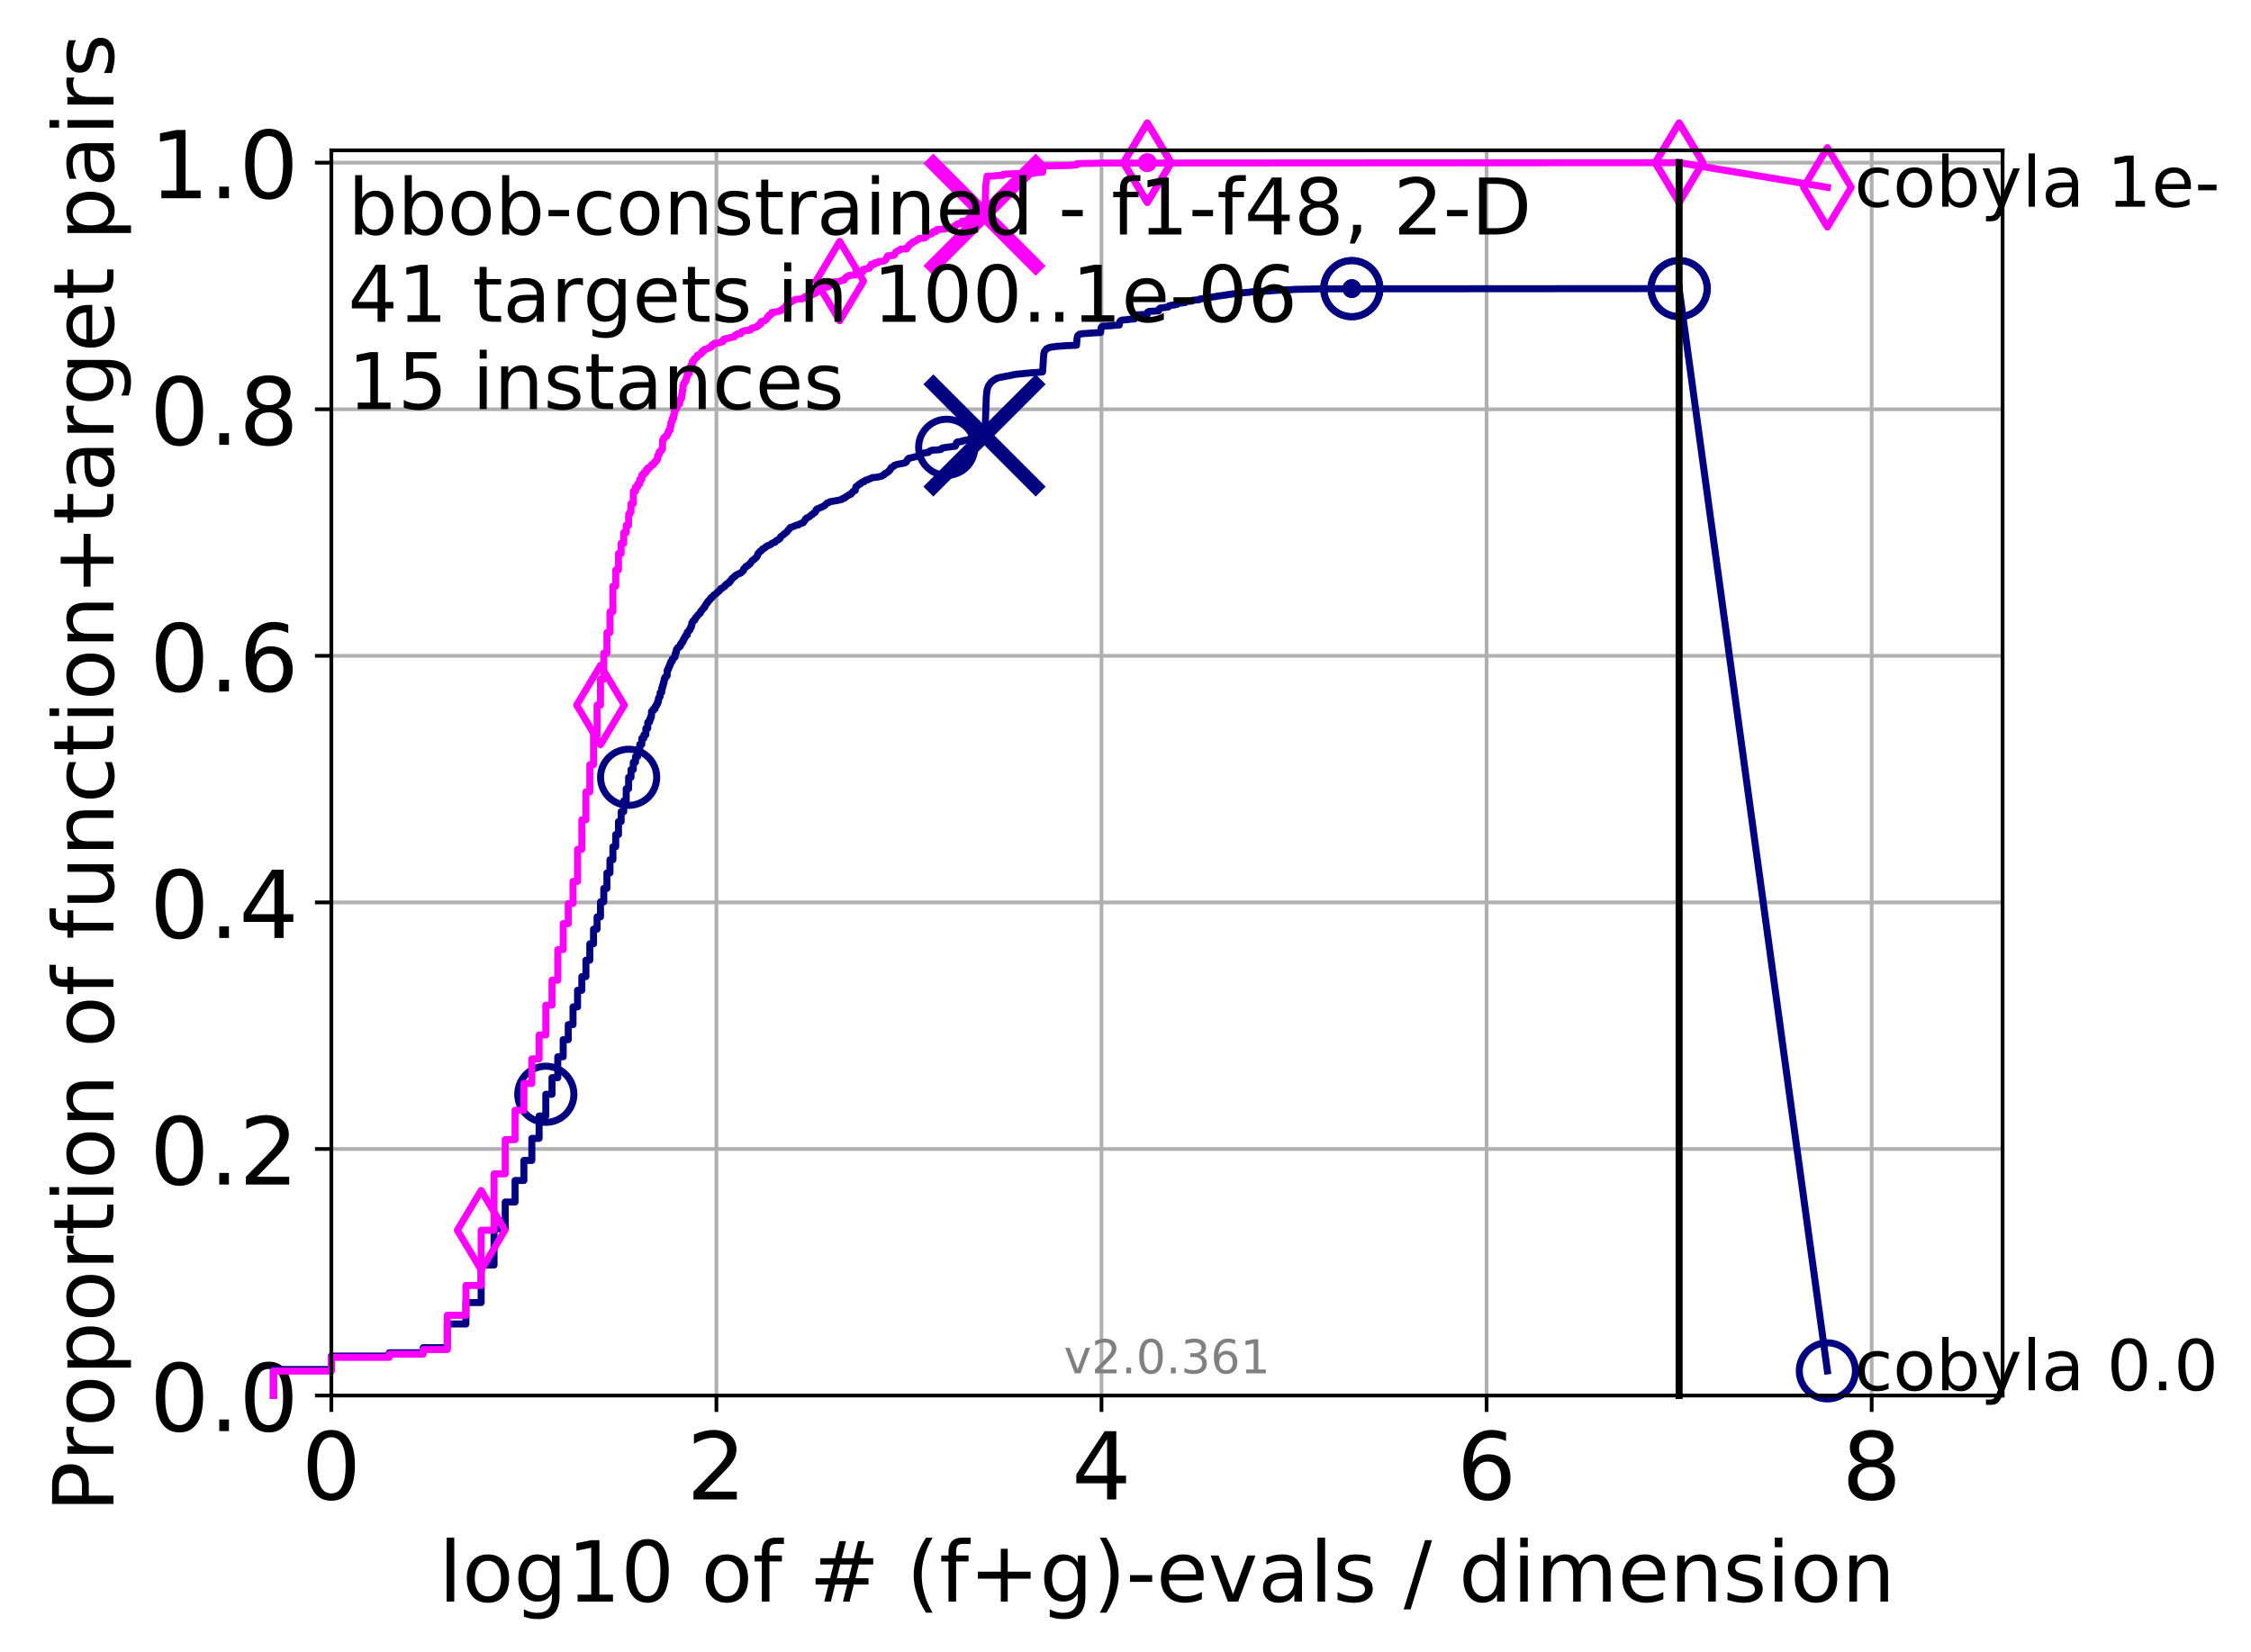 <?xml version="1.0" encoding="utf-8" standalone="no"?>
<!DOCTYPE svg PUBLIC "-//W3C//DTD SVG 1.1//EN"
  "http://www.w3.org/Graphics/SVG/1.1/DTD/svg11.dtd">
<!-- Created with matplotlib (http://matplotlib.org/) -->
<svg height="353pt" version="1.1" viewBox="0 0 481 353" width="481pt" xmlns="http://www.w3.org/2000/svg" xmlns:xlink="http://www.w3.org/1999/xlink">
 <defs>
  <style type="text/css">
*{stroke-linecap:butt;stroke-linejoin:round;}
  </style>
 </defs>
 <g id="figure_1">
  <g id="patch_1">
   <path d="M 0 353.222 
L 481.578 353.222 
L 481.578 0 
L 0 0 
z
" style="fill:#ffffff;"/>
  </g>
  <g id="axes_1">
   <g id="patch_2">
    <path d="M 70.8 298.245 
L 427.92 298.245 
L 427.92 32.133 
L 70.8 32.133 
z
" style="fill:#ffffff;"/>
   </g>
   <g id="matplotlib.axis_1">
    <g id="xtick_1">
     <g id="line2d_1">
      <path clip-path="url(#pa3d7441b37)" d="M 70.8 298.245 
L 70.8 32.133 
" style="fill:none;stroke:#b0b0b0;stroke-linecap:square;stroke-width:0.8;"/>
     </g>
     <g id="line2d_2">
      <defs>
       <path d="M 0 0 
L 0 3.5 
" id="mb94e136be3" style="stroke:#000000;stroke-width:0.8;"/>
      </defs>
      <g>
       <use style="stroke:#000000;stroke-width:0.8;" x="70.8" xlink:href="#mb94e136be3" y="298.245"/>
      </g>
     </g>
     <g id="text_1">
      <!-- 0 -->
      <defs>
       <path d="M 31.781 66.406 
Q 24.172 66.406 20.328 58.906 
Q 16.5 51.422 16.5 36.375 
Q 16.5 21.391 20.328 13.891 
Q 24.172 6.391 31.781 6.391 
Q 39.453 6.391 43.281 13.891 
Q 47.125 21.391 47.125 36.375 
Q 47.125 51.422 43.281 58.906 
Q 39.453 66.406 31.781 66.406 
z
M 31.781 74.219 
Q 44.047 74.219 50.516 64.516 
Q 56.984 54.828 56.984 36.375 
Q 56.984 17.969 50.516 8.266 
Q 44.047 -1.422 31.781 -1.422 
Q 19.531 -1.422 13.062 8.266 
Q 6.594 17.969 6.594 36.375 
Q 6.594 54.828 13.062 64.516 
Q 19.531 74.219 31.781 74.219 
z
" id="DejaVuSans-30"/>
      </defs>
      <g transform="translate(64.438 320.442)scale(0.2 -0.2)">
       <use xlink:href="#DejaVuSans-30"/>
      </g>
     </g>
    </g>
    <g id="xtick_2">
     <g id="line2d_3">
      <path clip-path="url(#pa3d7441b37)" d="M 153.086 298.245 
L 153.086 32.133 
" style="fill:none;stroke:#b0b0b0;stroke-linecap:square;stroke-width:0.8;"/>
     </g>
     <g id="line2d_4">
      <g>
       <use style="stroke:#000000;stroke-width:0.8;" x="153.086" xlink:href="#mb94e136be3" y="298.245"/>
      </g>
     </g>
     <g id="text_2">
      <!-- 2 -->
      <defs>
       <path d="M 19.188 8.297 
L 53.609 8.297 
L 53.609 0 
L 7.328 0 
L 7.328 8.297 
Q 12.938 14.109 22.625 23.891 
Q 32.328 33.688 34.812 36.531 
Q 39.547 41.844 41.422 45.531 
Q 43.312 49.219 43.312 52.781 
Q 43.312 58.594 39.234 62.25 
Q 35.156 65.922 28.609 65.922 
Q 23.969 65.922 18.812 64.312 
Q 13.672 62.703 7.812 59.422 
L 7.812 69.391 
Q 13.766 71.781 18.938 73 
Q 24.125 74.219 28.422 74.219 
Q 39.75 74.219 46.484 68.547 
Q 53.219 62.891 53.219 53.422 
Q 53.219 48.922 51.531 44.891 
Q 49.859 40.875 45.406 35.406 
Q 44.188 33.984 37.641 27.219 
Q 31.109 20.453 19.188 8.297 
z
" id="DejaVuSans-32"/>
      </defs>
      <g transform="translate(146.723 320.442)scale(0.2 -0.2)">
       <use xlink:href="#DejaVuSans-32"/>
      </g>
     </g>
    </g>
    <g id="xtick_3">
     <g id="line2d_5">
      <path clip-path="url(#pa3d7441b37)" d="M 235.371 298.245 
L 235.371 32.133 
" style="fill:none;stroke:#b0b0b0;stroke-linecap:square;stroke-width:0.8;"/>
     </g>
     <g id="line2d_6">
      <g>
       <use style="stroke:#000000;stroke-width:0.8;" x="235.371" xlink:href="#mb94e136be3" y="298.245"/>
      </g>
     </g>
     <g id="text_3">
      <!-- 4 -->
      <defs>
       <path d="M 37.797 64.312 
L 12.891 25.391 
L 37.797 25.391 
z
M 35.203 72.906 
L 47.609 72.906 
L 47.609 25.391 
L 58.016 25.391 
L 58.016 17.188 
L 47.609 17.188 
L 47.609 0 
L 37.797 0 
L 37.797 17.188 
L 4.891 17.188 
L 4.891 26.703 
z
" id="DejaVuSans-34"/>
      </defs>
      <g transform="translate(229.009 320.442)scale(0.2 -0.2)">
       <use xlink:href="#DejaVuSans-34"/>
      </g>
     </g>
    </g>
    <g id="xtick_4">
     <g id="line2d_7">
      <path clip-path="url(#pa3d7441b37)" d="M 317.657 298.245 
L 317.657 32.133 
" style="fill:none;stroke:#b0b0b0;stroke-linecap:square;stroke-width:0.8;"/>
     </g>
     <g id="line2d_8">
      <g>
       <use style="stroke:#000000;stroke-width:0.8;" x="317.657" xlink:href="#mb94e136be3" y="298.245"/>
      </g>
     </g>
     <g id="text_4">
      <!-- 6 -->
      <defs>
       <path d="M 33.016 40.375 
Q 26.375 40.375 22.484 35.828 
Q 18.609 31.297 18.609 23.391 
Q 18.609 15.531 22.484 10.953 
Q 26.375 6.391 33.016 6.391 
Q 39.656 6.391 43.531 10.953 
Q 47.406 15.531 47.406 23.391 
Q 47.406 31.297 43.531 35.828 
Q 39.656 40.375 33.016 40.375 
z
M 52.594 71.297 
L 52.594 62.312 
Q 48.875 64.062 45.094 64.984 
Q 41.312 65.922 37.594 65.922 
Q 27.828 65.922 22.672 59.328 
Q 17.531 52.734 16.797 39.406 
Q 19.672 43.656 24.016 45.922 
Q 28.375 48.188 33.594 48.188 
Q 44.578 48.188 50.953 41.516 
Q 57.328 34.859 57.328 23.391 
Q 57.328 12.156 50.688 5.359 
Q 44.047 -1.422 33.016 -1.422 
Q 20.359 -1.422 13.672 8.266 
Q 6.984 17.969 6.984 36.375 
Q 6.984 53.656 15.188 63.938 
Q 23.391 74.219 37.203 74.219 
Q 40.922 74.219 44.703 73.484 
Q 48.484 72.75 52.594 71.297 
z
" id="DejaVuSans-36"/>
      </defs>
      <g transform="translate(311.295 320.442)scale(0.2 -0.2)">
       <use xlink:href="#DejaVuSans-36"/>
      </g>
     </g>
    </g>
    <g id="xtick_5">
     <g id="line2d_9">
      <path clip-path="url(#pa3d7441b37)" d="M 399.943 298.245 
L 399.943 32.133 
" style="fill:none;stroke:#b0b0b0;stroke-linecap:square;stroke-width:0.8;"/>
     </g>
     <g id="line2d_10">
      <g>
       <use style="stroke:#000000;stroke-width:0.8;" x="399.943" xlink:href="#mb94e136be3" y="298.245"/>
      </g>
     </g>
     <g id="text_5">
      <!-- 8 -->
      <defs>
       <path d="M 31.781 34.625 
Q 24.75 34.625 20.719 30.859 
Q 16.703 27.094 16.703 20.516 
Q 16.703 13.922 20.719 10.156 
Q 24.75 6.391 31.781 6.391 
Q 38.812 6.391 42.859 10.172 
Q 46.922 13.969 46.922 20.516 
Q 46.922 27.094 42.891 30.859 
Q 38.875 34.625 31.781 34.625 
z
M 21.922 38.812 
Q 15.578 40.375 12.031 44.719 
Q 8.5 49.078 8.5 55.328 
Q 8.5 64.062 14.719 69.141 
Q 20.953 74.219 31.781 74.219 
Q 42.672 74.219 48.875 69.141 
Q 55.078 64.062 55.078 55.328 
Q 55.078 49.078 51.531 44.719 
Q 48 40.375 41.703 38.812 
Q 48.828 37.156 52.797 32.312 
Q 56.781 27.484 56.781 20.516 
Q 56.781 9.906 50.312 4.234 
Q 43.844 -1.422 31.781 -1.422 
Q 19.734 -1.422 13.25 4.234 
Q 6.781 9.906 6.781 20.516 
Q 6.781 27.484 10.781 32.312 
Q 14.797 37.156 21.922 38.812 
z
M 18.312 54.391 
Q 18.312 48.734 21.844 45.562 
Q 25.391 42.391 31.781 42.391 
Q 38.141 42.391 41.719 45.562 
Q 45.312 48.734 45.312 54.391 
Q 45.312 60.062 41.719 63.234 
Q 38.141 66.406 31.781 66.406 
Q 25.391 66.406 21.844 63.234 
Q 18.312 60.062 18.312 54.391 
z
" id="DejaVuSans-38"/>
      </defs>
      <g transform="translate(393.58 320.442)scale(0.2 -0.2)">
       <use xlink:href="#DejaVuSans-38"/>
      </g>
     </g>
    </g>
    <g id="text_6">
     <!-- log10 of # (f+g)-evals / dimension -->
     <defs>
      <path d="M 9.422 75.984 
L 18.406 75.984 
L 18.406 0 
L 9.422 0 
z
" id="DejaVuSans-6c"/>
      <path d="M 30.609 48.391 
Q 23.391 48.391 19.188 42.75 
Q 14.984 37.109 14.984 27.297 
Q 14.984 17.484 19.156 11.844 
Q 23.344 6.203 30.609 6.203 
Q 37.797 6.203 41.984 11.859 
Q 46.188 17.531 46.188 27.297 
Q 46.188 37.016 41.984 42.703 
Q 37.797 48.391 30.609 48.391 
z
M 30.609 56 
Q 42.328 56 49.016 48.375 
Q 55.719 40.766 55.719 27.297 
Q 55.719 13.875 49.016 6.219 
Q 42.328 -1.422 30.609 -1.422 
Q 18.844 -1.422 12.172 6.219 
Q 5.516 13.875 5.516 27.297 
Q 5.516 40.766 12.172 48.375 
Q 18.844 56 30.609 56 
z
" id="DejaVuSans-6f"/>
      <path d="M 45.406 27.984 
Q 45.406 37.75 41.375 43.109 
Q 37.359 48.484 30.078 48.484 
Q 22.859 48.484 18.828 43.109 
Q 14.797 37.75 14.797 27.984 
Q 14.797 18.266 18.828 12.891 
Q 22.859 7.516 30.078 7.516 
Q 37.359 7.516 41.375 12.891 
Q 45.406 18.266 45.406 27.984 
z
M 54.391 6.781 
Q 54.391 -7.172 48.188 -13.984 
Q 42 -20.797 29.203 -20.797 
Q 24.469 -20.797 20.266 -20.094 
Q 16.062 -19.391 12.109 -17.922 
L 12.109 -9.188 
Q 16.062 -11.328 19.922 -12.344 
Q 23.781 -13.375 27.781 -13.375 
Q 36.625 -13.375 41.016 -8.766 
Q 45.406 -4.156 45.406 5.172 
L 45.406 9.625 
Q 42.625 4.781 38.281 2.391 
Q 33.938 0 27.875 0 
Q 17.828 0 11.672 7.656 
Q 5.516 15.328 5.516 27.984 
Q 5.516 40.672 11.672 48.328 
Q 17.828 56 27.875 56 
Q 33.938 56 38.281 53.609 
Q 42.625 51.219 45.406 46.391 
L 45.406 54.688 
L 54.391 54.688 
z
" id="DejaVuSans-67"/>
      <path d="M 12.406 8.297 
L 28.516 8.297 
L 28.516 63.922 
L 10.984 60.406 
L 10.984 69.391 
L 28.422 72.906 
L 38.281 72.906 
L 38.281 8.297 
L 54.391 8.297 
L 54.391 0 
L 12.406 0 
z
" id="DejaVuSans-31"/>
      <path id="DejaVuSans-20"/>
      <path d="M 37.109 75.984 
L 37.109 68.5 
L 28.516 68.5 
Q 23.688 68.5 21.797 66.547 
Q 19.922 64.594 19.922 59.516 
L 19.922 54.688 
L 34.719 54.688 
L 34.719 47.703 
L 19.922 47.703 
L 19.922 0 
L 10.891 0 
L 10.891 47.703 
L 2.297 47.703 
L 2.297 54.688 
L 10.891 54.688 
L 10.891 58.5 
Q 10.891 67.625 15.141 71.797 
Q 19.391 75.984 28.609 75.984 
z
" id="DejaVuSans-66"/>
      <path d="M 51.125 44 
L 36.922 44 
L 32.812 27.688 
L 47.125 27.688 
z
M 43.797 71.781 
L 38.719 51.516 
L 52.984 51.516 
L 58.109 71.781 
L 65.922 71.781 
L 60.891 51.516 
L 76.125 51.516 
L 76.125 44 
L 58.984 44 
L 54.984 27.688 
L 70.516 27.688 
L 70.516 20.219 
L 53.078 20.219 
L 48 0 
L 40.188 0 
L 45.219 20.219 
L 30.906 20.219 
L 25.875 0 
L 18.016 0 
L 23.094 20.219 
L 7.719 20.219 
L 7.719 27.688 
L 24.906 27.688 
L 29 44 
L 13.281 44 
L 13.281 51.516 
L 30.906 51.516 
L 35.891 71.781 
z
" id="DejaVuSans-23"/>
      <path d="M 31 75.875 
Q 24.469 64.656 21.281 53.656 
Q 18.109 42.672 18.109 31.391 
Q 18.109 20.125 21.312 9.062 
Q 24.516 -2 31 -13.188 
L 23.188 -13.188 
Q 15.875 -1.703 12.234 9.375 
Q 8.594 20.453 8.594 31.391 
Q 8.594 42.281 12.203 53.312 
Q 15.828 64.359 23.188 75.875 
z
" id="DejaVuSans-28"/>
      <path d="M 46 62.703 
L 46 35.5 
L 73.188 35.5 
L 73.188 27.203 
L 46 27.203 
L 46 0 
L 37.797 0 
L 37.797 27.203 
L 10.594 27.203 
L 10.594 35.5 
L 37.797 35.5 
L 37.797 62.703 
z
" id="DejaVuSans-2b"/>
      <path d="M 8.016 75.875 
L 15.828 75.875 
Q 23.141 64.359 26.781 53.312 
Q 30.422 42.281 30.422 31.391 
Q 30.422 20.453 26.781 9.375 
Q 23.141 -1.703 15.828 -13.188 
L 8.016 -13.188 
Q 14.5 -2 17.703 9.062 
Q 20.906 20.125 20.906 31.391 
Q 20.906 42.672 17.703 53.656 
Q 14.5 64.656 8.016 75.875 
z
" id="DejaVuSans-29"/>
      <path d="M 4.891 31.391 
L 31.203 31.391 
L 31.203 23.391 
L 4.891 23.391 
z
" id="DejaVuSans-2d"/>
      <path d="M 56.203 29.594 
L 56.203 25.203 
L 14.891 25.203 
Q 15.484 15.922 20.484 11.062 
Q 25.484 6.203 34.422 6.203 
Q 39.594 6.203 44.453 7.469 
Q 49.312 8.734 54.109 11.281 
L 54.109 2.781 
Q 49.266 0.734 44.188 -0.344 
Q 39.109 -1.422 33.891 -1.422 
Q 20.797 -1.422 13.156 6.188 
Q 5.516 13.812 5.516 26.812 
Q 5.516 40.234 12.766 48.109 
Q 20.016 56 32.328 56 
Q 43.359 56 49.781 48.891 
Q 56.203 41.797 56.203 29.594 
z
M 47.219 32.234 
Q 47.125 39.594 43.094 43.984 
Q 39.062 48.391 32.422 48.391 
Q 24.906 48.391 20.391 44.141 
Q 15.875 39.891 15.188 32.172 
z
" id="DejaVuSans-65"/>
      <path d="M 2.984 54.688 
L 12.5 54.688 
L 29.594 8.797 
L 46.688 54.688 
L 56.203 54.688 
L 35.688 0 
L 23.484 0 
z
" id="DejaVuSans-76"/>
      <path d="M 34.281 27.484 
Q 23.391 27.484 19.188 25 
Q 14.984 22.516 14.984 16.5 
Q 14.984 11.719 18.141 8.906 
Q 21.297 6.109 26.703 6.109 
Q 34.188 6.109 38.703 11.406 
Q 43.219 16.703 43.219 25.484 
L 43.219 27.484 
z
M 52.203 31.203 
L 52.203 0 
L 43.219 0 
L 43.219 8.297 
Q 40.141 3.328 35.547 0.953 
Q 30.953 -1.422 24.312 -1.422 
Q 15.922 -1.422 10.953 3.297 
Q 6 8.016 6 15.922 
Q 6 25.141 12.172 29.828 
Q 18.359 34.516 30.609 34.516 
L 43.219 34.516 
L 43.219 35.406 
Q 43.219 41.609 39.141 45 
Q 35.062 48.391 27.688 48.391 
Q 23 48.391 18.547 47.266 
Q 14.109 46.141 10.016 43.891 
L 10.016 52.203 
Q 14.938 54.109 19.578 55.047 
Q 24.219 56 28.609 56 
Q 40.484 56 46.344 49.844 
Q 52.203 43.703 52.203 31.203 
z
" id="DejaVuSans-61"/>
      <path d="M 44.281 53.078 
L 44.281 44.578 
Q 40.484 46.531 36.375 47.5 
Q 32.281 48.484 27.875 48.484 
Q 21.188 48.484 17.844 46.438 
Q 14.5 44.391 14.5 40.281 
Q 14.5 37.156 16.891 35.375 
Q 19.281 33.594 26.516 31.984 
L 29.594 31.297 
Q 39.156 29.25 43.188 25.516 
Q 47.219 21.781 47.219 15.094 
Q 47.219 7.469 41.188 3.016 
Q 35.156 -1.422 24.609 -1.422 
Q 20.219 -1.422 15.453 -0.562 
Q 10.688 0.297 5.422 2 
L 5.422 11.281 
Q 10.406 8.688 15.234 7.391 
Q 20.062 6.109 24.812 6.109 
Q 31.156 6.109 34.562 8.281 
Q 37.984 10.453 37.984 14.406 
Q 37.984 18.062 35.516 20.016 
Q 33.062 21.969 24.703 23.781 
L 21.578 24.516 
Q 13.234 26.266 9.516 29.906 
Q 5.812 33.547 5.812 39.891 
Q 5.812 47.609 11.281 51.797 
Q 16.75 56 26.812 56 
Q 31.781 56 36.172 55.266 
Q 40.578 54.547 44.281 53.078 
z
" id="DejaVuSans-73"/>
      <path d="M 25.391 72.906 
L 33.688 72.906 
L 8.297 -9.281 
L 0 -9.281 
z
" id="DejaVuSans-2f"/>
      <path d="M 45.406 46.391 
L 45.406 75.984 
L 54.391 75.984 
L 54.391 0 
L 45.406 0 
L 45.406 8.203 
Q 42.578 3.328 38.25 0.953 
Q 33.938 -1.422 27.875 -1.422 
Q 17.969 -1.422 11.734 6.484 
Q 5.516 14.406 5.516 27.297 
Q 5.516 40.188 11.734 48.094 
Q 17.969 56 27.875 56 
Q 33.938 56 38.25 53.625 
Q 42.578 51.266 45.406 46.391 
z
M 14.797 27.297 
Q 14.797 17.391 18.875 11.75 
Q 22.953 6.109 30.078 6.109 
Q 37.203 6.109 41.297 11.75 
Q 45.406 17.391 45.406 27.297 
Q 45.406 37.203 41.297 42.844 
Q 37.203 48.484 30.078 48.484 
Q 22.953 48.484 18.875 42.844 
Q 14.797 37.203 14.797 27.297 
z
" id="DejaVuSans-64"/>
      <path d="M 9.422 54.688 
L 18.406 54.688 
L 18.406 0 
L 9.422 0 
z
M 9.422 75.984 
L 18.406 75.984 
L 18.406 64.594 
L 9.422 64.594 
z
" id="DejaVuSans-69"/>
      <path d="M 52 44.188 
Q 55.375 50.25 60.062 53.125 
Q 64.75 56 71.094 56 
Q 79.641 56 84.281 50.016 
Q 88.922 44.047 88.922 33.016 
L 88.922 0 
L 79.891 0 
L 79.891 32.719 
Q 79.891 40.578 77.094 44.375 
Q 74.312 48.188 68.609 48.188 
Q 61.625 48.188 57.562 43.547 
Q 53.516 38.922 53.516 30.906 
L 53.516 0 
L 44.484 0 
L 44.484 32.719 
Q 44.484 40.625 41.703 44.406 
Q 38.922 48.188 33.109 48.188 
Q 26.219 48.188 22.156 43.531 
Q 18.109 38.875 18.109 30.906 
L 18.109 0 
L 9.078 0 
L 9.078 54.688 
L 18.109 54.688 
L 18.109 46.188 
Q 21.188 51.219 25.484 53.609 
Q 29.781 56 35.688 56 
Q 41.656 56 45.828 52.969 
Q 50 49.953 52 44.188 
z
" id="DejaVuSans-6d"/>
      <path d="M 54.891 33.016 
L 54.891 0 
L 45.906 0 
L 45.906 32.719 
Q 45.906 40.484 42.875 44.328 
Q 39.844 48.188 33.797 48.188 
Q 26.516 48.188 22.312 43.547 
Q 18.109 38.922 18.109 30.906 
L 18.109 0 
L 9.078 0 
L 9.078 54.688 
L 18.109 54.688 
L 18.109 46.188 
Q 21.344 51.125 25.703 53.562 
Q 30.078 56 35.797 56 
Q 45.219 56 50.047 50.172 
Q 54.891 44.344 54.891 33.016 
z
" id="DejaVuSans-6e"/>
     </defs>
     <g transform="translate(93.753 342.279)scale(0.18 -0.18)">
      <use xlink:href="#DejaVuSans-6c"/>
      <use x="27.783" xlink:href="#DejaVuSans-6f"/>
      <use x="88.965" xlink:href="#DejaVuSans-67"/>
      <use x="152.441" xlink:href="#DejaVuSans-31"/>
      <use x="216.064" xlink:href="#DejaVuSans-30"/>
      <use x="279.688" xlink:href="#DejaVuSans-20"/>
      <use x="311.475" xlink:href="#DejaVuSans-6f"/>
      <use x="372.656" xlink:href="#DejaVuSans-66"/>
      <use x="407.861" xlink:href="#DejaVuSans-20"/>
      <use x="439.648" xlink:href="#DejaVuSans-23"/>
      <use x="523.438" xlink:href="#DejaVuSans-20"/>
      <use x="555.225" xlink:href="#DejaVuSans-28"/>
      <use x="594.238" xlink:href="#DejaVuSans-66"/>
      <use x="629.443" xlink:href="#DejaVuSans-2b"/>
      <use x="713.232" xlink:href="#DejaVuSans-67"/>
      <use x="776.709" xlink:href="#DejaVuSans-29"/>
      <use x="815.723" xlink:href="#DejaVuSans-2d"/>
      <use x="851.807" xlink:href="#DejaVuSans-65"/>
      <use x="913.33" xlink:href="#DejaVuSans-76"/>
      <use x="972.51" xlink:href="#DejaVuSans-61"/>
      <use x="1033.789" xlink:href="#DejaVuSans-6c"/>
      <use x="1061.572" xlink:href="#DejaVuSans-73"/>
      <use x="1113.672" xlink:href="#DejaVuSans-20"/>
      <use x="1145.459" xlink:href="#DejaVuSans-2f"/>
      <use x="1179.15" xlink:href="#DejaVuSans-20"/>
      <use x="1210.938" xlink:href="#DejaVuSans-64"/>
      <use x="1274.414" xlink:href="#DejaVuSans-69"/>
      <use x="1302.197" xlink:href="#DejaVuSans-6d"/>
      <use x="1399.609" xlink:href="#DejaVuSans-65"/>
      <use x="1461.133" xlink:href="#DejaVuSans-6e"/>
      <use x="1524.512" xlink:href="#DejaVuSans-73"/>
      <use x="1576.611" xlink:href="#DejaVuSans-69"/>
      <use x="1604.395" xlink:href="#DejaVuSans-6f"/>
      <use x="1665.576" xlink:href="#DejaVuSans-6e"/>
     </g>
    </g>
   </g>
   <g id="matplotlib.axis_2">
    <g id="ytick_1">
     <g id="line2d_11">
      <path clip-path="url(#pa3d7441b37)" d="M 70.8 298.245 
L 427.92 298.245 
" style="fill:none;stroke:#b0b0b0;stroke-linecap:square;stroke-width:0.8;"/>
     </g>
     <g id="line2d_12">
      <defs>
       <path d="M 0 0 
L -3.5 0 
" id="m7ba2207845" style="stroke:#000000;stroke-width:0.8;"/>
      </defs>
      <g>
       <use style="stroke:#000000;stroke-width:0.8;" x="70.8" xlink:href="#m7ba2207845" y="298.245"/>
      </g>
     </g>
     <g id="text_7">
      <!-- 0.0 -->
      <defs>
       <path d="M 10.688 12.406 
L 21 12.406 
L 21 0 
L 10.688 0 
z
" id="DejaVuSans-2e"/>
      </defs>
      <g transform="translate(31.994 305.844)scale(0.2 -0.2)">
       <use xlink:href="#DejaVuSans-30"/>
       <use x="63.623" xlink:href="#DejaVuSans-2e"/>
       <use x="95.41" xlink:href="#DejaVuSans-30"/>
      </g>
     </g>
    </g>
    <g id="ytick_2">
     <g id="line2d_13">
      <path clip-path="url(#pa3d7441b37)" d="M 70.8 245.55 
L 427.92 245.55 
" style="fill:none;stroke:#b0b0b0;stroke-linecap:square;stroke-width:0.8;"/>
     </g>
     <g id="line2d_14">
      <g>
       <use style="stroke:#000000;stroke-width:0.8;" x="70.8" xlink:href="#m7ba2207845" y="245.55"/>
      </g>
     </g>
     <g id="text_8">
      <!-- 0.2 -->
      <g transform="translate(31.994 253.148)scale(0.2 -0.2)">
       <use xlink:href="#DejaVuSans-30"/>
       <use x="63.623" xlink:href="#DejaVuSans-2e"/>
       <use x="95.41" xlink:href="#DejaVuSans-32"/>
      </g>
     </g>
    </g>
    <g id="ytick_3">
     <g id="line2d_15">
      <path clip-path="url(#pa3d7441b37)" d="M 70.8 192.854 
L 427.92 192.854 
" style="fill:none;stroke:#b0b0b0;stroke-linecap:square;stroke-width:0.8;"/>
     </g>
     <g id="line2d_16">
      <g>
       <use style="stroke:#000000;stroke-width:0.8;" x="70.8" xlink:href="#m7ba2207845" y="192.854"/>
      </g>
     </g>
     <g id="text_9">
      <!-- 0.4 -->
      <g transform="translate(31.994 200.453)scale(0.2 -0.2)">
       <use xlink:href="#DejaVuSans-30"/>
       <use x="63.623" xlink:href="#DejaVuSans-2e"/>
       <use x="95.41" xlink:href="#DejaVuSans-34"/>
      </g>
     </g>
    </g>
    <g id="ytick_4">
     <g id="line2d_17">
      <path clip-path="url(#pa3d7441b37)" d="M 70.8 140.159 
L 427.92 140.159 
" style="fill:none;stroke:#b0b0b0;stroke-linecap:square;stroke-width:0.8;"/>
     </g>
     <g id="line2d_18">
      <g>
       <use style="stroke:#000000;stroke-width:0.8;" x="70.8" xlink:href="#m7ba2207845" y="140.159"/>
      </g>
     </g>
     <g id="text_10">
      <!-- 0.6 -->
      <g transform="translate(31.994 147.757)scale(0.2 -0.2)">
       <use xlink:href="#DejaVuSans-30"/>
       <use x="63.623" xlink:href="#DejaVuSans-2e"/>
       <use x="95.41" xlink:href="#DejaVuSans-36"/>
      </g>
     </g>
    </g>
    <g id="ytick_5">
     <g id="line2d_19">
      <path clip-path="url(#pa3d7441b37)" d="M 70.8 87.464 
L 427.92 87.464 
" style="fill:none;stroke:#b0b0b0;stroke-linecap:square;stroke-width:0.8;"/>
     </g>
     <g id="line2d_20">
      <g>
       <use style="stroke:#000000;stroke-width:0.8;" x="70.8" xlink:href="#m7ba2207845" y="87.464"/>
      </g>
     </g>
     <g id="text_11">
      <!-- 0.8 -->
      <g transform="translate(31.994 95.062)scale(0.2 -0.2)">
       <use xlink:href="#DejaVuSans-30"/>
       <use x="63.623" xlink:href="#DejaVuSans-2e"/>
       <use x="95.41" xlink:href="#DejaVuSans-38"/>
      </g>
     </g>
    </g>
    <g id="ytick_6">
     <g id="line2d_21">
      <path clip-path="url(#pa3d7441b37)" d="M 70.8 34.768 
L 427.92 34.768 
" style="fill:none;stroke:#b0b0b0;stroke-linecap:square;stroke-width:0.8;"/>
     </g>
     <g id="line2d_22">
      <g>
       <use style="stroke:#000000;stroke-width:0.8;" x="70.8" xlink:href="#m7ba2207845" y="34.768"/>
      </g>
     </g>
     <g id="text_12">
      <!-- 1.0 -->
      <g transform="translate(31.994 42.367)scale(0.2 -0.2)">
       <use xlink:href="#DejaVuSans-31"/>
       <use x="63.623" xlink:href="#DejaVuSans-2e"/>
       <use x="95.41" xlink:href="#DejaVuSans-30"/>
      </g>
     </g>
    </g>
    <g id="text_13">
     <!-- Proportion of function+target pairs -->
     <defs>
      <path d="M 19.672 64.797 
L 19.672 37.406 
L 32.078 37.406 
Q 38.969 37.406 42.719 40.969 
Q 46.484 44.531 46.484 51.125 
Q 46.484 57.672 42.719 61.234 
Q 38.969 64.797 32.078 64.797 
z
M 9.812 72.906 
L 32.078 72.906 
Q 44.344 72.906 50.609 67.359 
Q 56.891 61.812 56.891 51.125 
Q 56.891 40.328 50.609 34.812 
Q 44.344 29.297 32.078 29.297 
L 19.672 29.297 
L 19.672 0 
L 9.812 0 
z
" id="DejaVuSans-50"/>
      <path d="M 41.109 46.297 
Q 39.594 47.172 37.812 47.578 
Q 36.031 48 33.891 48 
Q 26.266 48 22.188 43.047 
Q 18.109 38.094 18.109 28.812 
L 18.109 0 
L 9.078 0 
L 9.078 54.688 
L 18.109 54.688 
L 18.109 46.188 
Q 20.953 51.172 25.484 53.578 
Q 30.031 56 36.531 56 
Q 37.453 56 38.578 55.875 
Q 39.703 55.766 41.062 55.516 
z
" id="DejaVuSans-72"/>
      <path d="M 18.109 8.203 
L 18.109 -20.797 
L 9.078 -20.797 
L 9.078 54.688 
L 18.109 54.688 
L 18.109 46.391 
Q 20.953 51.266 25.266 53.625 
Q 29.594 56 35.594 56 
Q 45.562 56 51.781 48.094 
Q 58.016 40.188 58.016 27.297 
Q 58.016 14.406 51.781 6.484 
Q 45.562 -1.422 35.594 -1.422 
Q 29.594 -1.422 25.266 0.953 
Q 20.953 3.328 18.109 8.203 
z
M 48.688 27.297 
Q 48.688 37.203 44.609 42.844 
Q 40.531 48.484 33.406 48.484 
Q 26.266 48.484 22.188 42.844 
Q 18.109 37.203 18.109 27.297 
Q 18.109 17.391 22.188 11.75 
Q 26.266 6.109 33.406 6.109 
Q 40.531 6.109 44.609 11.75 
Q 48.688 17.391 48.688 27.297 
z
" id="DejaVuSans-70"/>
      <path d="M 18.312 70.219 
L 18.312 54.688 
L 36.812 54.688 
L 36.812 47.703 
L 18.312 47.703 
L 18.312 18.016 
Q 18.312 11.328 20.141 9.422 
Q 21.969 7.516 27.594 7.516 
L 36.812 7.516 
L 36.812 0 
L 27.594 0 
Q 17.188 0 13.234 3.875 
Q 9.281 7.766 9.281 18.016 
L 9.281 47.703 
L 2.688 47.703 
L 2.688 54.688 
L 9.281 54.688 
L 9.281 70.219 
z
" id="DejaVuSans-74"/>
      <path d="M 8.5 21.578 
L 8.5 54.688 
L 17.484 54.688 
L 17.484 21.922 
Q 17.484 14.156 20.5 10.266 
Q 23.531 6.391 29.594 6.391 
Q 36.859 6.391 41.078 11.031 
Q 45.312 15.672 45.312 23.688 
L 45.312 54.688 
L 54.297 54.688 
L 54.297 0 
L 45.312 0 
L 45.312 8.406 
Q 42.047 3.422 37.719 1 
Q 33.406 -1.422 27.688 -1.422 
Q 18.266 -1.422 13.375 4.438 
Q 8.5 10.297 8.5 21.578 
z
M 31.109 56 
z
" id="DejaVuSans-75"/>
      <path d="M 48.781 52.594 
L 48.781 44.188 
Q 44.969 46.297 41.141 47.344 
Q 37.312 48.391 33.406 48.391 
Q 24.656 48.391 19.812 42.844 
Q 14.984 37.312 14.984 27.297 
Q 14.984 17.281 19.812 11.734 
Q 24.656 6.203 33.406 6.203 
Q 37.312 6.203 41.141 7.25 
Q 44.969 8.297 48.781 10.406 
L 48.781 2.094 
Q 45.016 0.344 40.984 -0.531 
Q 36.969 -1.422 32.422 -1.422 
Q 20.062 -1.422 12.781 6.344 
Q 5.516 14.109 5.516 27.297 
Q 5.516 40.672 12.859 48.328 
Q 20.219 56 33.016 56 
Q 37.156 56 41.109 55.141 
Q 45.062 54.297 48.781 52.594 
z
" id="DejaVuSans-63"/>
     </defs>
     <g transform="translate(24.25 323.179)rotate(-90)scale(0.18 -0.18)">
      <use xlink:href="#DejaVuSans-50"/>
      <use x="60.287" xlink:href="#DejaVuSans-72"/>
      <use x="101.369" xlink:href="#DejaVuSans-6f"/>
      <use x="162.551" xlink:href="#DejaVuSans-70"/>
      <use x="226.027" xlink:href="#DejaVuSans-6f"/>
      <use x="287.209" xlink:href="#DejaVuSans-72"/>
      <use x="328.322" xlink:href="#DejaVuSans-74"/>
      <use x="367.531" xlink:href="#DejaVuSans-69"/>
      <use x="395.314" xlink:href="#DejaVuSans-6f"/>
      <use x="456.496" xlink:href="#DejaVuSans-6e"/>
      <use x="519.875" xlink:href="#DejaVuSans-20"/>
      <use x="551.662" xlink:href="#DejaVuSans-6f"/>
      <use x="612.844" xlink:href="#DejaVuSans-66"/>
      <use x="648.049" xlink:href="#DejaVuSans-20"/>
      <use x="679.836" xlink:href="#DejaVuSans-66"/>
      <use x="715.041" xlink:href="#DejaVuSans-75"/>
      <use x="778.42" xlink:href="#DejaVuSans-6e"/>
      <use x="841.799" xlink:href="#DejaVuSans-63"/>
      <use x="896.779" xlink:href="#DejaVuSans-74"/>
      <use x="935.988" xlink:href="#DejaVuSans-69"/>
      <use x="963.771" xlink:href="#DejaVuSans-6f"/>
      <use x="1024.953" xlink:href="#DejaVuSans-6e"/>
      <use x="1088.332" xlink:href="#DejaVuSans-2b"/>
      <use x="1172.121" xlink:href="#DejaVuSans-74"/>
      <use x="1211.33" xlink:href="#DejaVuSans-61"/>
      <use x="1272.609" xlink:href="#DejaVuSans-72"/>
      <use x="1313.707" xlink:href="#DejaVuSans-67"/>
      <use x="1377.184" xlink:href="#DejaVuSans-65"/>
      <use x="1438.707" xlink:href="#DejaVuSans-74"/>
      <use x="1477.916" xlink:href="#DejaVuSans-20"/>
      <use x="1509.703" xlink:href="#DejaVuSans-70"/>
      <use x="1573.18" xlink:href="#DejaVuSans-61"/>
      <use x="1634.459" xlink:href="#DejaVuSans-69"/>
      <use x="1662.242" xlink:href="#DejaVuSans-72"/>
      <use x="1703.355" xlink:href="#DejaVuSans-73"/>
     </g>
    </g>
   </g>
   <g id="line2d_23">
    <defs>
     <path d="M 0 1.5 
C 0.398 1.5 0.779 1.342 1.061 1.061 
C 1.342 0.779 1.5 0.398 1.5 0 
C 1.5 -0.398 1.342 -0.779 1.061 -1.061 
C 0.779 -1.342 0.398 -1.5 0 -1.5 
C -0.398 -1.5 -0.779 -1.342 -1.061 -1.061 
C -1.342 -0.779 -1.5 -0.398 -1.5 0 
C -1.5 0.398 -1.342 0.779 -1.061 1.061 
C -0.779 1.342 -0.398 1.5 0 1.5 
z
" id="ma8528f8d02" style="stroke:#000080;"/>
    </defs>
    <g>
     <use style="fill:#000080;stroke:#000080;" x="288.862" xlink:href="#ma8528f8d02" y="61.678"/>
     <use style="fill:#000080;stroke:#000080;" x="288.862" xlink:href="#ma8528f8d02" y="61.678"/>
    </g>
   </g>
   <g id="line2d_24">
    <path d="M 58.415 298.245 
L 58.415 292.689 
L 70.8 292.689 
L 70.8 289.811 
L 83.185 289.811 
L 83.185 289.101 
L 90.43 289.101 
L 90.43 288.017 
L 95.57 288.017 
L 95.57 282.956 
L 99.558 282.956 
L 99.558 278.377 
L 102.815 278.377 
L 102.815 270.358 
L 105.57 270.358 
L 105.57 262.606 
L 107.956 262.606 
L 107.956 256.89 
L 110.06 256.89 
L 110.06 252.284 
L 111.943 252.284 
L 111.943 248 
L 113.646 248 
L 113.646 243.287 
L 115.201 243.287 
L 115.201 238.508 
L 116.631 238.508 
L 116.631 233.862 
L 117.955 233.862 
L 117.955 230.314 
L 119.188 230.314 
L 119.188 225.843 
L 120.341 225.843 
L 120.341 222.188 
L 121.424 222.188 
L 121.424 218.975 
L 122.445 218.975 
L 122.445 215.186 
L 123.412 215.186 
L 123.412 211.638 
L 124.328 211.638 
L 124.328 208.719 
L 125.2 208.719 
L 125.2 205.212 
L 126.031 205.212 
L 126.031 201.717 
L 126.825 201.717 
L 126.825 198.571 
L 127.586 198.571 
L 127.586 195.947 
L 128.315 195.947 
L 128.315 192.734 
L 129.016 192.734 
L 129.016 189.869 
L 129.69 189.869 
L 129.69 186.562 
L 130.34 186.562 
L 130.34 183.737 
L 130.967 183.737 
L 130.967 180.952 
L 131.573 180.952 
L 131.573 178.355 
L 132.159 178.355 
L 132.159 175.584 
L 132.726 175.584 
L 132.726 173.469 
L 133.276 173.469 
L 133.276 171.166 
L 133.809 171.166 
L 133.809 168.555 
L 134.327 168.555 
L 134.327 166.119 
L 134.831 166.119 
L 134.831 164.472 
L 135.32 164.472 
L 135.32 162.905 
L 135.797 162.905 
L 135.797 161.674 
L 136.261 161.674 
L 136.261 160.121 
L 136.713 160.121 
L 136.713 159.063 
L 137.155 159.063 
L 137.155 157.778 
L 137.585 157.778 
L 137.585 157.055 
L 138.006 157.028 
L 138.006 155.662 
L 138.416 155.662 
L 138.416 154.364 
L 138.818 154.283 
L 138.818 153.708 
L 139.015 153.708 
L 139.015 153.199 
L 139.211 153.199 
L 139.211 152.048 
L 139.404 152.048 
L 139.404 151.9 
L 139.595 151.9 
L 139.595 151.539 
L 139.971 151.512 
L 139.971 151.03 
L 140.156 151.03 
L 140.156 150.762 
L 140.339 150.762 
L 140.339 150.414 
L 140.521 150.414 
L 140.521 149.946 
L 140.7 149.946 
L 140.7 149.196 
L 140.878 149.196 
L 140.878 148.888 
L 141.054 148.888 
L 141.054 148.031 
L 141.401 147.978 
L 141.401 147.054 
L 141.572 147.054 
L 141.572 146.465 
L 141.742 146.465 
L 141.742 145.876 
L 141.909 145.876 
L 141.909 145.153 
L 142.076 145.153 
L 142.076 144.738 
L 142.403 144.631 
L 142.403 144.39 
L 142.565 144.39 
L 142.565 143.265 
L 142.725 143.265 
L 142.725 142.917 
L 142.884 142.917 
L 142.884 142.529 
L 143.042 142.529 
L 143.042 142.167 
L 143.198 142.167 
L 143.198 141.779 
L 143.352 141.779 
L 143.352 141.364 
L 143.658 141.324 
L 143.658 140.828 
L 143.958 140.721 
L 143.958 140.561 
L 144.107 140.561 
L 144.107 140.4 
L 144.254 140.4 
L 144.254 139.798 
L 144.399 139.798 
L 144.399 139.356 
L 144.544 139.356 
L 144.544 138.767 
L 144.688 138.767 
L 144.688 138.593 
L 144.83 138.593 
L 144.83 138.392 
L 145.111 138.378 
L 145.111 138.178 
L 145.388 138.111 
L 145.388 137.669 
L 145.661 137.562 
L 145.661 137.267 
L 145.93 137.187 
L 145.93 136.892 
L 146.063 136.892 
L 146.063 136.544 
L 146.195 136.544 
L 146.195 136.424 
L 146.326 136.424 
L 146.326 136.143 
L 146.456 136.143 
L 146.456 135.861 
L 146.713 135.821 
L 146.713 135.728 
L 146.84 135.728 
L 146.84 135.139 
L 146.966 135.139 
L 146.966 134.991 
L 147.091 134.991 
L 147.091 134.871 
L 147.216 134.871 
L 147.216 134.697 
L 147.34 134.697 
L 147.34 134.563 
L 147.462 134.563 
L 147.462 134.242 
L 147.584 134.242 
L 147.584 134.067 
L 147.706 134.067 
L 147.706 133.652 
L 147.826 133.652 
L 147.826 133.117 
L 147.945 133.117 
L 147.945 132.916 
L 148.064 132.916 
L 148.064 132.729 
L 148.299 132.635 
L 148.299 132.581 
L 148.416 132.581 
L 148.416 132.407 
L 148.531 132.407 
L 148.531 132.153 
L 148.646 132.153 
L 148.646 131.992 
L 148.76 131.992 
L 148.76 131.858 
L 148.874 131.858 
L 148.874 131.698 
L 149.099 131.591 
L 149.099 131.457 
L 149.21 131.457 
L 149.321 131.216 
L 149.43 131.216 
L 149.54 131.055 
L 149.648 131.055 
L 149.756 130.6 
L 149.97 130.493 
L 150.076 130.225 
L 150.287 130.118 
L 150.391 129.823 
L 150.597 129.783 
L 150.7 129.341 
L 150.802 129.341 
L 150.903 129.02 
L 151.104 128.926 
L 151.203 128.578 
L 151.401 128.552 
L 151.498 128.257 
L 151.596 128.257 
L 151.693 128.11 
L 151.789 128.11 
L 151.885 127.762 
L 152.169 127.695 
L 152.263 127.467 
L 152.449 127.373 
L 152.541 127.132 
L 152.816 127.039 
L 152.906 126.932 
L 153.086 126.825 
L 153.175 126.65 
L 153.352 126.61 
L 153.44 126.396 
L 153.7 126.316 
L 153.787 126.075 
L 153.958 125.981 
L 154.042 125.753 
L 154.378 125.687 
L 154.461 125.553 
L 154.626 125.459 
L 154.707 125.352 
L 154.87 125.338 
L 154.95 125.071 
L 155.031 125.071 
L 155.111 124.91 
L 155.348 124.87 
L 155.427 124.669 
L 155.815 124.562 
L 155.891 124.254 
L 156.119 124.187 
L 156.194 123.919 
L 156.269 123.919 
L 156.343 123.732 
L 156.492 123.678 
L 156.492 123.544 
L 156.639 123.544 
L 156.712 123.37 
L 156.929 123.277 
L 157.001 123.21 
L 157.073 123.21 
L 157.144 122.969 
L 157.427 122.862 
L 157.497 122.781 
L 157.774 122.688 
L 157.774 122.634 
L 158.181 122.527 
L 158.248 122.46 
L 158.315 122.46 
L 158.382 122.313 
L 158.58 122.206 
L 158.645 122.085 
L 158.841 121.991 
L 158.905 121.576 
L 159.034 121.536 
L 159.098 121.402 
L 159.288 121.309 
L 159.351 121.054 
L 159.725 120.961 
L 159.786 120.8 
L 160.03 120.706 
L 160.091 120.586 
L 160.211 120.572 
L 160.211 120.452 
L 160.331 120.452 
L 160.39 120.238 
L 160.449 120.238 
L 160.508 120.077 
L 160.626 119.997 
L 160.684 119.849 
L 160.859 119.742 
L 160.917 119.675 
L 161.031 119.662 
L 161.031 119.555 
L 161.259 119.461 
L 161.315 119.381 
L 161.372 119.381 
L 161.428 119.233 
L 161.595 119.18 
L 161.706 118.899 
L 161.816 118.885 
L 161.925 118.363 
L 162.034 118.35 
L 162.142 118.122 
L 162.249 118.095 
L 162.356 117.828 
L 162.62 117.774 
L 162.672 117.667 
L 162.828 117.56 
L 162.931 117.306 
L 163.288 117.198 
L 163.389 117.158 
L 163.489 117.051 
L 163.588 116.864 
L 163.884 116.77 
L 163.981 116.636 
L 164.365 116.542 
L 164.46 116.449 
L 164.742 116.355 
L 164.834 116.168 
L 165.11 116.087 
L 165.201 115.994 
L 165.604 115.913 
L 165.693 115.699 
L 165.825 115.619 
L 165.912 115.498 
L 166.3 115.391 
L 166.343 115.271 
L 166.596 115.177 
L 166.68 115.03 
L 166.722 115.03 
L 166.805 114.695 
L 166.97 114.641 
L 167.052 114.521 
L 167.215 114.414 
L 167.295 114.333 
L 167.496 114.24 
L 167.576 114.052 
L 167.773 113.985 
L 167.851 113.892 
L 168.007 113.798 
L 168.046 113.744 
L 168.2 113.637 
L 168.238 113.49 
L 168.39 113.383 
L 168.466 113.209 
L 168.579 113.115 
L 168.654 113.008 
L 168.766 112.981 
L 168.877 112.713 
L 169.242 112.633 
L 169.315 112.58 
L 169.671 112.486 
L 169.777 112.392 
L 170.021 112.312 
L 170.09 112.258 
L 170.634 112.178 
L 170.7 112.057 
L 170.965 111.95 
L 171.063 111.883 
L 171.387 111.79 
L 171.387 111.75 
L 171.61 111.736 
L 171.673 111.576 
L 171.799 111.522 
L 171.893 111.294 
L 171.986 111.254 
L 172.079 110.96 
L 172.294 110.866 
L 172.355 110.692 
L 172.656 110.585 
L 172.716 110.545 
L 172.953 110.451 
L 173.011 110.344 
L 173.128 110.25 
L 173.186 110.197 
L 173.359 110.103 
L 173.417 109.996 
L 173.588 109.956 
L 173.644 109.835 
L 173.841 109.741 
L 173.869 109.621 
L 174.146 109.541 
L 174.256 109.353 
L 174.283 109.353 
L 174.365 108.965 
L 174.581 108.858 
L 174.581 108.751 
L 174.9 108.684 
L 175.005 108.603 
L 175.316 108.496 
L 175.393 108.403 
L 175.799 108.295 
L 175.899 108.228 
L 176.122 108.121 
L 176.196 107.988 
L 176.391 107.88 
L 176.487 107.72 
L 176.631 107.626 
L 176.703 107.519 
L 177.08 107.425 
L 177.173 107.358 
L 177.289 107.265 
L 177.335 107.224 
L 178.034 107.117 
L 178.122 107.091 
L 178.855 106.983 
L 178.897 106.943 
L 179.559 106.836 
L 179.559 106.823 
L 179.941 106.716 
L 180.04 106.542 
L 180.47 106.475 
L 180.47 106.341 
L 180.623 106.341 
L 180.681 106.194 
L 180.946 106.1 
L 181.039 106.019 
L 181.207 105.926 
L 181.262 105.805 
L 181.646 105.698 
L 181.682 105.658 
L 181.861 105.604 
L 181.915 105.377 
L 182.127 105.27 
L 182.215 105.069 
L 182.389 104.989 
L 182.475 104.908 
L 182.766 104.815 
L 182.868 104.092 
L 182.935 104.092 
L 182.985 103.931 
L 183.218 103.837 
L 183.317 103.784 
L 183.416 103.717 
L 183.514 103.516 
L 183.884 103.409 
L 183.98 103.181 
L 184.216 103.087 
L 184.31 103.007 
L 184.649 102.98 
L 184.755 102.739 
L 184.997 102.632 
L 184.997 102.606 
L 185.499 102.539 
L 185.6 102.391 
L 186.03 102.284 
L 186.086 102.231 
L 186.254 102.137 
L 186.31 102.083 
L 187.521 101.976 
L 187.598 101.936 
L 188.071 101.829 
L 188.159 101.802 
L 188.544 101.709 
L 188.654 101.575 
L 188.933 101.468 
L 188.957 101.293 
L 189.088 101.293 
L 189.183 101.133 
L 189.454 101.079 
L 189.547 100.959 
L 189.8 100.852 
L 189.903 100.624 
L 190.107 100.557 
L 190.185 100.41 
L 190.23 100.383 
L 190.286 100.182 
L 190.386 100.115 
L 190.408 99.941 
L 190.606 99.874 
L 190.65 99.794 
L 190.867 99.7 
L 190.942 99.66 
L 191.081 99.593 
L 191.113 99.433 
L 191.513 99.325 
L 191.586 99.272 
L 192.196 99.165 
L 192.196 99.151 
L 192.855 99.044 
L 192.884 99.004 
L 193.368 98.937 
L 193.368 98.843 
L 193.675 98.736 
L 193.785 98.402 
L 193.913 98.308 
L 193.913 98.201 
L 194.058 98.187 
L 194.157 97.946 
L 194.705 97.839 
L 194.748 97.813 
L 195.27 97.705 
L 195.329 97.665 
L 195.964 97.558 
L 196.069 97.384 
L 196.293 97.277 
L 196.341 97.063 
L 196.834 96.956 
L 196.934 96.916 
L 197.575 96.808 
L 197.612 96.782 
L 198.386 96.688 
L 198.429 96.541 
L 198.639 96.434 
L 198.709 96.367 
L 199.06 96.26 
L 199.122 96.219 
L 200.806 96.112 
L 200.806 96.099 
L 201.07 96.059 
L 201.167 95.871 
L 201.384 95.818 
L 201.39 95.724 
L 202.128 95.617 
L 202.128 95.604 
L 203.139 95.496 
L 203.166 95.47 
L 204.131 95.363 
L 204.228 95.175 
L 204.279 95.081 
L 204.38 94.599 
L 204.517 94.519 
L 204.592 94.439 
L 205.565 94.358 
L 205.65 94.211 
L 206.189 94.117 
L 206.28 94.077 
L 206.976 93.997 
L 207.064 93.903 
L 207.211 93.796 
L 207.272 93.743 
L 208.203 93.716 
L 208.203 93.569 
L 208.896 93.461 
L 208.963 93.18 
L 210.233 93.073 
L 210.233 93.06 
L 210.418 92.979 
L 210.522 91.48 
L 210.529 91.48 
L 210.637 87.999 
L 210.644 87.999 
L 210.75 84.853 
L 210.758 84.853 
L 210.863 83.608 
L 210.899 83.501 
L 211.007 83.019 
L 211.042 82.938 
L 211.143 82.604 
L 211.219 82.497 
L 211.312 82.282 
L 211.411 82.175 
L 211.52 82.041 
L 211.585 81.934 
L 211.669 81.827 
L 211.75 81.72 
L 211.853 81.626 
L 212.016 81.519 
L 212.121 81.399 
L 212.304 81.292 
L 212.382 81.198 
L 212.62 81.091 
L 212.721 81.024 
L 212.901 80.917 
L 212.967 80.85 
L 213.403 80.743 
L 213.467 80.703 
L 214.01 80.596 
L 214.01 80.582 
L 214.776 80.475 
L 214.849 80.408 
L 215.664 80.301 
L 215.707 80.261 
L 216.34 80.154 
L 216.449 80.087 
L 217.262 79.98 
L 217.262 79.966 
L 218.615 79.859 
L 218.711 79.819 
L 220.076 79.712 
L 220.093 79.685 
L 221.934 79.578 
L 221.934 79.565 
L 222.781 79.484 
L 222.889 77.824 
L 222.9 77.73 
L 223.008 75.803 
L 223.022 75.776 
L 223.129 75.227 
L 223.196 75.12 
L 223.305 74.946 
L 223.372 74.839 
L 223.476 74.745 
L 223.565 74.638 
L 223.672 74.504 
L 223.977 74.41 
L 224.074 74.317 
L 224.516 74.209 
L 224.614 74.169 
L 225.621 74.062 
L 225.73 74.022 
L 227.375 73.915 
L 227.467 73.888 
L 230.035 73.781 
L 230.143 72.335 
L 230.157 72.268 
L 230.264 71.786 
L 230.376 71.679 
L 230.443 71.612 
L 230.59 71.505 
L 230.649 71.425 
L 231.333 71.318 
L 231.333 71.304 
L 233.163 71.197 
L 233.239 71.17 
L 235.183 71.063 
L 235.289 70.099 
L 235.315 69.992 
L 235.412 69.858 
L 235.572 69.751 
L 235.673 69.711 
L 237.622 69.604 
L 237.633 69.564 
L 239.179 69.47 
L 239.289 68.72 
L 239.381 68.613 
L 239.441 68.533 
L 239.78 68.426 
L 239.799 68.399 
L 241.126 68.292 
L 241.214 68.238 
L 242.427 68.158 
L 242.483 67.596 
L 242.616 67.502 
L 242.717 67.408 
L 243.01 67.301 
L 243.118 67.274 
L 245.176 67.167 
L 245.241 66.699 
L 245.477 66.592 
L 245.52 66.551 
L 247.552 66.444 
L 247.648 66.056 
L 247.822 65.949 
L 247.926 65.828 
L 248.815 65.721 
L 248.815 65.708 
L 249.668 65.601 
L 249.743 65.387 
L 250.114 65.28 
L 250.114 65.266 
L 251.037 65.159 
L 251.037 65.146 
L 251.548 65.039 
L 251.646 64.891 
L 252.228 64.784 
L 252.228 64.771 
L 253.25 64.664 
L 253.318 64.543 
L 253.692 64.436 
L 253.692 64.423 
L 254.795 64.316 
L 254.905 64.168 
L 256.221 64.061 
L 256.326 63.914 
L 257.137 63.807 
L 257.137 63.793 
L 257.812 63.686 
L 257.91 63.619 
L 258.925 63.512 
L 258.999 63.472 
L 259.931 63.365 
L 260.011 63.298 
L 261.015 63.191 
L 261.06 63.151 
L 262.1 63.044 
L 262.208 62.977 
L 263.108 62.87 
L 263.199 62.843 
L 264.11 62.736 
L 264.165 62.682 
L 265.675 62.575 
L 265.757 62.548 
L 267.17 62.441 
L 267.274 62.374 
L 269.513 62.267 
L 269.513 62.254 
L 271.739 62.147 
L 271.739 62.133 
L 273.388 62.026 
L 273.391 61.999 
L 276.242 61.892 
L 276.293 61.852 
L 281.481 61.745 
L 281.481 61.732 
L 358.8 61.678 
L 358.8 61.678 
" style="fill:none;stroke:#000080;stroke-linecap:square;stroke-width:1.5;"/>
   </g>
   <g id="line2d_25">
    <defs>
     <path d="M 0 6 
C 1.591 6 3.117 5.368 4.243 4.243 
C 5.368 3.117 6 1.591 6 0 
C 6 -1.591 5.368 -3.117 4.243 -4.243 
C 3.117 -5.368 1.591 -6 0 -6 
C -1.591 -6 -3.117 -5.368 -4.243 -4.243 
C -5.368 -3.117 -6 -1.591 -6 0 
C -6 1.591 -5.368 3.117 -4.243 4.243 
C -3.117 5.368 -1.591 6 0 6 
z
" id="m808f83f3be" style="stroke:#000080;stroke-width:1.5;"/>
    </defs>
    <g>
     <use style="fill:none;stroke:#000080;stroke-width:1.5;" x="116.631" xlink:href="#m808f83f3be" y="233.862"/>
     <use style="fill:none;stroke:#000080;stroke-width:1.5;" x="134.327" xlink:href="#m808f83f3be" y="166.119"/>
     <use style="fill:none;stroke:#000080;stroke-width:1.5;" x="202.3" xlink:href="#m808f83f3be" y="95.59"/>
     <use style="fill:none;stroke:#000080;stroke-width:1.5;" x="288.862" xlink:href="#m808f83f3be" y="61.692"/>
     <use style="fill:none;stroke:#000080;stroke-width:1.5;" x="288.862" xlink:href="#m808f83f3be" y="61.678"/>
     <use style="fill:none;stroke:#000080;stroke-width:1.5;" x="358.8" xlink:href="#m808f83f3be" y="61.678"/>
    </g>
   </g>
   <g id="line2d_26"/>
   <g id="line2d_27">
    <path clip-path="url(#pa3d7441b37)" d="M 210.371 93.06 
" style="fill:none;stroke:#000080;stroke-linecap:square;stroke-width:1.5;"/>
    <defs>
     <path d="M -12 12 
L 12 -12 
M -12 -12 
L 12 12 
" id="m1d04d1b4c2" style="stroke:#000080;stroke-width:3;"/>
    </defs>
    <g clip-path="url(#pa3d7441b37)">
     <use style="fill:#000080;stroke:#000080;stroke-width:3;" x="210.371" xlink:href="#m1d04d1b4c2" y="93.06"/>
    </g>
   </g>
   <g id="line2d_28">
    <defs>
     <path d="M 0 1.5 
C 0.398 1.5 0.779 1.342 1.061 1.061 
C 1.342 0.779 1.5 0.398 1.5 0 
C 1.5 -0.398 1.342 -0.779 1.061 -1.061 
C 0.779 -1.342 0.398 -1.5 0 -1.5 
C -0.398 -1.5 -0.779 -1.342 -1.061 -1.061 
C -1.342 -0.779 -1.5 -0.398 -1.5 0 
C -1.5 0.398 -1.342 0.779 -1.061 1.061 
C -0.779 1.342 -0.398 1.5 0 1.5 
z
" id="mf79c703043" style="stroke:#ff00ff;"/>
    </defs>
    <g>
     <use style="fill:#ff00ff;stroke:#ff00ff;" x="245.165" xlink:href="#mf79c703043" y="34.768"/>
     <use style="fill:#ff00ff;stroke:#ff00ff;" x="245.165" xlink:href="#mf79c703043" y="34.768"/>
    </g>
   </g>
   <g id="line2d_29">
    <path d="M 58.415 298.245 
L 58.415 293.024 
L 70.8 293.024 
L 70.8 290.079 
L 83.185 290.079 
L 83.185 289.396 
L 90.43 289.396 
L 90.43 288.419 
L 95.57 288.419 
L 95.57 281.095 
L 99.558 281.095 
L 99.558 274.709 
L 102.815 274.709 
L 102.815 262.914 
L 105.57 262.914 
L 105.57 250.865 
L 107.956 250.865 
L 107.956 243.555 
L 110.06 243.555 
L 110.06 237.276 
L 111.943 237.276 
L 111.943 231.546 
L 113.646 231.546 
L 113.646 226.298 
L 115.201 226.298 
L 115.201 221.184 
L 116.631 221.184 
L 116.631 214.824 
L 117.955 214.824 
L 117.955 209.482 
L 119.188 209.482 
L 119.188 202.936 
L 120.341 202.936 
L 120.341 197.393 
L 121.424 197.393 
L 121.424 193.082 
L 122.445 193.082 
L 122.445 188.369 
L 123.412 188.369 
L 123.412 181.515 
L 124.328 181.515 
L 124.328 175.209 
L 125.2 175.209 
L 125.2 169.238 
L 126.031 169.238 
L 126.031 163.428 
L 126.825 163.428 
L 126.825 157.149 
L 127.586 157.149 
L 127.586 150.682 
L 128.315 150.682 
L 128.315 145.153 
L 129.016 145.153 
L 129.016 139.583 
L 129.69 139.583 
L 129.69 135.179 
L 130.34 135.179 
L 130.34 130.734 
L 130.967 130.734 
L 130.967 125.272 
L 131.573 125.272 
L 131.573 121.791 
L 132.159 121.791 
L 132.159 118.296 
L 132.726 118.296 
L 132.726 116.114 
L 133.276 116.114 
L 133.276 113.811 
L 133.809 113.811 
L 133.809 112.258 
L 134.327 112.258 
L 134.327 109.875 
L 134.581 109.875 
L 134.581 109.447 
L 134.831 109.447 
L 134.831 107.626 
L 135.32 107.626 
L 135.32 105.002 
L 135.797 105.002 
L 135.797 104.065 
L 136.261 104.065 
L 136.261 103.422 
L 136.713 103.422 
L 136.713 102.458 
L 137.155 102.458 
L 137.155 101.481 
L 137.585 101.454 
L 137.585 101.012 
L 138.006 101.012 
L 138.006 100.463 
L 138.416 100.463 
L 138.416 99.995 
L 138.818 99.981 
L 138.818 99.821 
L 139.015 99.821 
L 139.015 99.566 
L 139.211 99.566 
L 139.211 99.325 
L 139.595 99.325 
L 139.595 99.111 
L 139.784 99.111 
L 139.784 98.79 
L 139.971 98.79 
L 139.971 98.643 
L 140.156 98.643 
L 140.156 98.388 
L 140.339 98.388 
L 140.339 98.174 
L 140.521 98.174 
L 140.521 97.371 
L 140.7 97.371 
L 140.7 97.116 
L 140.878 97.116 
L 140.878 96.541 
L 141.054 96.541 
L 141.054 96.42 
L 141.229 96.42 
L 141.229 96.3 
L 141.401 96.3 
L 141.401 95.938 
L 141.572 95.938 
L 141.572 94.077 
L 141.742 94.077 
L 141.742 93.756 
L 141.909 93.756 
L 141.909 93.461 
L 142.076 93.461 
L 142.076 93.314 
L 142.403 93.314 
L 142.403 93.06 
L 142.565 93.06 
L 142.565 92.805 
L 142.725 92.805 
L 142.725 92.337 
L 142.884 92.337 
L 142.884 91.975 
L 143.198 91.962 
L 143.198 91.185 
L 143.352 91.185 
L 143.352 90.329 
L 143.506 90.329 
L 143.506 90.047 
L 143.658 90.047 
L 143.658 89.391 
L 143.958 89.351 
L 143.958 88.548 
L 144.107 88.548 
L 144.107 87.638 
L 144.399 87.638 
L 144.399 87.29 
L 144.544 87.29 
L 144.544 87.129 
L 144.688 87.129 
L 144.688 86.634 
L 144.83 86.634 
L 144.83 86.366 
L 145.25 86.312 
L 145.25 85.616 
L 145.388 85.616 
L 145.388 85.214 
L 145.661 85.107 
L 145.661 84.184 
L 145.796 84.184 
L 145.796 83.474 
L 145.93 83.474 
L 145.93 82.39 
L 146.063 82.39 
L 146.063 81.961 
L 146.195 81.961 
L 146.195 81.8 
L 146.326 81.8 
L 146.326 81.479 
L 146.585 81.439 
L 146.585 80.89 
L 146.713 80.89 
L 146.713 80.596 
L 146.84 80.596 
L 146.84 79.886 
L 147.091 79.832 
L 147.091 79.752 
L 147.34 79.752 
L 147.34 78.761 
L 147.584 78.668 
L 147.584 78.186 
L 147.706 78.186 
L 147.706 77.945 
L 147.945 77.905 
L 147.945 77.262 
L 148.182 77.155 
L 148.182 77.115 
L 148.299 77.115 
L 148.299 76.726 
L 148.531 76.7 
L 148.531 76.606 
L 148.646 76.606 
L 148.646 76.459 
L 148.987 76.351 
L 148.987 75.923 
L 149.43 75.87 
L 149.43 75.682 
L 149.756 75.682 
L 149.864 75.468 
L 149.97 75.468 
L 149.97 75.12 
L 150.391 75.066 
L 150.391 74.745 
L 150.7 74.745 
L 150.7 74.611 
L 151.104 74.544 
L 151.104 74.477 
L 151.498 74.424 
L 151.596 74.223 
L 151.98 74.169 
L 152.075 73.754 
L 152.449 73.741 
L 152.449 73.62 
L 152.633 73.62 
L 152.633 73.353 
L 153.787 73.245 
L 153.872 73.125 
L 154.211 73.112 
L 154.211 72.964 
L 154.543 72.964 
L 154.626 72.482 
L 155.111 72.415 
L 155.111 72.348 
L 155.891 72.255 
L 155.891 72.161 
L 156.492 72.067 
L 156.492 72.041 
L 156.929 71.987 
L 157.001 71.719 
L 157.144 71.612 
L 157.215 71.532 
L 157.566 71.492 
L 157.566 71.358 
L 158.315 71.331 
L 158.382 70.969 
L 158.711 70.876 
L 158.776 70.769 
L 159.098 70.688 
L 159.098 70.648 
L 160.331 70.568 
L 160.39 70.287 
L 160.684 70.18 
L 160.684 70.113 
L 161.259 70.006 
L 161.259 69.965 
L 161.595 69.939 
L 161.706 69.738 
L 161.925 69.724 
L 162.034 69.591 
L 162.142 69.591 
L 162.249 69.269 
L 162.567 69.229 
L 162.672 68.707 
L 163.288 68.627 
L 163.389 68.453 
L 163.687 68.386 
L 163.786 68.145 
L 163.884 68.145 
L 163.981 67.756 
L 164.222 67.73 
L 164.318 67.315 
L 164.742 67.248 
L 164.834 67.047 
L 164.927 67.047 
L 164.927 66.766 
L 165.825 66.672 
L 165.825 66.645 
L 166.428 66.538 
L 166.512 66.431 
L 166.929 66.351 
L 166.929 66.257 
L 167.255 66.203 
L 167.255 65.936 
L 167.615 65.895 
L 167.694 65.695 
L 167.851 65.668 
L 167.929 65.347 
L 168.084 65.266 
L 168.084 65.052 
L 168.466 64.972 
L 168.542 64.878 
L 168.766 64.798 
L 168.766 64.69 
L 168.987 64.61 
L 169.061 64.557 
L 169.206 64.45 
L 169.206 64.316 
L 169.529 64.235 
L 169.636 64.142 
L 169.952 64.048 
L 170.021 63.981 
L 171.323 63.887 
L 171.355 63.82 
L 171.862 63.727 
L 171.955 63.392 
L 172.596 63.298 
L 172.596 63.245 
L 172.982 63.164 
L 172.982 63.097 
L 173.531 62.99 
L 173.616 62.91 
L 173.925 62.856 
L 174.036 62.682 
L 174.365 62.615 
L 174.473 62.455 
L 174.661 62.401 
L 174.661 62.321 
L 175.005 62.227 
L 175.109 61.866 
L 175.521 61.866 
L 175.623 61.504 
L 176.463 61.397 
L 176.463 61.384 
L 176.987 61.317 
L 177.08 61.169 
L 177.312 61.102 
L 177.358 60.969 
L 177.45 60.969 
L 177.541 60.647 
L 177.722 60.58 
L 177.811 60.406 
L 178.122 60.353 
L 178.122 60.272 
L 179.273 60.179 
L 179.273 60.125 
L 179.64 60.072 
L 179.64 60.005 
L 180.04 59.938 
L 180.04 59.884 
L 180.373 59.857 
L 180.45 59.563 
L 180.662 59.469 
L 180.7 59.322 
L 180.927 59.228 
L 180.927 59.121 
L 181.188 59.094 
L 181.188 59.001 
L 181.409 58.96 
L 181.409 58.867 
L 182.732 58.773 
L 182.8 58.278 
L 183.317 58.17 
L 183.317 58.144 
L 184.372 58.117 
L 184.434 57.568 
L 185.352 57.461 
L 185.455 57.407 
L 185.716 57.381 
L 185.802 56.952 
L 186.086 56.925 
L 186.142 56.47 
L 186.885 56.47 
L 186.885 56.176 
L 187.65 56.136 
L 187.753 55.881 
L 188.836 55.814 
L 188.945 55.747 
L 189.1 55.64 
L 189.1 55.627 
L 189.325 55.52 
L 189.419 55.145 
L 189.558 55.051 
L 189.663 54.676 
L 190.878 54.596 
L 190.878 54.502 
L 191.113 54.502 
L 191.209 54.194 
L 191.283 54.167 
L 191.335 53.926 
L 191.502 53.833 
L 191.502 53.793 
L 191.791 53.699 
L 191.832 53.619 
L 192.176 53.511 
L 192.236 53.391 
L 192.415 53.337 
L 192.484 53.23 
L 193.739 53.204 
L 193.739 52.882 
L 194.049 52.802 
L 194.157 52.681 
L 194.193 52.588 
L 194.291 52.333 
L 194.451 52.226 
L 194.53 52.186 
L 194.722 52.079 
L 194.791 51.972 
L 194.929 51.945 
L 194.929 51.798 
L 195.211 51.704 
L 195.219 51.624 
L 195.736 51.517 
L 195.809 51.383 
L 195.875 51.383 
L 195.972 51.235 
L 196.262 51.142 
L 196.333 50.994 
L 197.538 50.887 
L 197.642 50.713 
L 197.833 50.673 
L 197.833 50.539 
L 198.014 50.539 
L 198.014 50.178 
L 198.799 50.071 
L 198.882 50.017 
L 199.149 49.923 
L 199.216 49.696 
L 199.391 49.616 
L 199.405 49.482 
L 200.035 49.482 
L 200.113 49.321 
L 200.164 49.281 
L 200.215 49.053 
L 201.955 48.946 
L 202.048 48.826 
L 203.095 48.745 
L 203.16 48.585 
L 204.043 48.478 
L 204.125 48.17 
L 204.466 48.063 
L 204.557 47.862 
L 205.365 47.822 
L 205.47 47.406 
L 205.603 47.299 
L 205.603 47.259 
L 206.783 47.232 
L 206.783 46.911 
L 206.95 46.911 
L 207.046 46.603 
L 207.923 46.496 
L 207.923 46.483 
L 208.631 46.389 
L 208.631 46.322 
L 209.281 46.309 
L 209.281 45.907 
L 210.411 45.8 
L 210.519 43.859 
L 210.526 43.752 
L 210.637 39.628 
L 210.651 39.534 
L 210.761 38.718 
L 210.779 38.611 
L 210.888 37.834 
L 210.899 37.821 
L 210.906 37.66 
L 212.747 37.593 
L 212.747 37.526 
L 214.381 37.473 
L 214.459 37.232 
L 216.692 37.124 
L 216.692 37.111 
L 221.052 37.031 
L 221.127 36.897 
L 222.803 36.817 
L 222.907 35.679 
L 222.968 35.585 
L 223.022 35.464 
L 228.932 35.357 
L 228.932 35.33 
L 230.056 35.237 
L 230.159 34.969 
L 235.213 34.862 
L 235.213 34.848 
L 358.8 34.768 
L 358.8 34.768 
" style="fill:none;stroke:#ff00ff;stroke-linecap:square;stroke-width:1.5;"/>
   </g>
   <g id="line2d_30">
    <defs>
     <path d="M -0 8.485 
L 5.091 0 
L 0 -8.485 
L -5.091 -0 
z
" id="m22ee1307d3" style="stroke:#ff00ff;stroke-linejoin:miter;stroke-width:1.5;"/>
    </defs>
    <g>
     <use style="fill:none;stroke:#ff00ff;stroke-linejoin:miter;stroke-width:1.5;" x="102.815" xlink:href="#m22ee1307d3" y="262.914"/>
     <use style="fill:none;stroke:#ff00ff;stroke-linejoin:miter;stroke-width:1.5;" x="128.315" xlink:href="#m22ee1307d3" y="150.682"/>
     <use style="fill:none;stroke:#ff00ff;stroke-linejoin:miter;stroke-width:1.5;" x="179.437" xlink:href="#m22ee1307d3" y="60.072"/>
     <use style="fill:none;stroke:#ff00ff;stroke-linejoin:miter;stroke-width:1.5;" x="245.165" xlink:href="#m22ee1307d3" y="34.768"/>
     <use style="fill:none;stroke:#ff00ff;stroke-linejoin:miter;stroke-width:1.5;" x="245.165" xlink:href="#m22ee1307d3" y="34.768"/>
     <use style="fill:none;stroke:#ff00ff;stroke-linejoin:miter;stroke-width:1.5;" x="358.8" xlink:href="#m22ee1307d3" y="34.768"/>
    </g>
   </g>
   <g id="line2d_31"/>
   <g id="line2d_32">
    <path clip-path="url(#pa3d7441b37)" d="M 210.371 45.88 
" style="fill:none;stroke:#ff00ff;stroke-linecap:square;stroke-width:1.5;"/>
    <defs>
     <path d="M -12 12 
L 12 -12 
M -12 -12 
L 12 12 
" id="m850ac55b17" style="stroke:#ff00ff;stroke-width:3;"/>
    </defs>
    <g clip-path="url(#pa3d7441b37)">
     <use style="fill:#ff00ff;stroke:#ff00ff;stroke-width:3;" x="210.371" xlink:href="#m850ac55b17" y="45.88"/>
    </g>
   </g>
   <g id="line2d_33">
    <path d="M 358.8 61.678 
L 390.48 292.976 
" style="fill:none;stroke:#000080;stroke-linecap:square;stroke-width:1.5;"/>
    <g>
     <use style="fill:none;stroke:#000080;stroke-width:1.5;" x="358.8" xlink:href="#m808f83f3be" y="61.678"/>
     <use style="fill:none;stroke:#000080;stroke-width:1.5;" x="390.48" xlink:href="#m808f83f3be" y="292.976"/>
    </g>
   </g>
   <g id="line2d_34">
    <path d="M 358.8 34.768 
L 390.48 40.038 
" style="fill:none;stroke:#ff00ff;stroke-linecap:square;stroke-width:1.5;"/>
    <g>
     <use style="fill:none;stroke:#ff00ff;stroke-linejoin:miter;stroke-width:1.5;" x="358.8" xlink:href="#m22ee1307d3" y="34.768"/>
     <use style="fill:none;stroke:#ff00ff;stroke-linejoin:miter;stroke-width:1.5;" x="390.48" xlink:href="#m22ee1307d3" y="40.038"/>
    </g>
   </g>
   <g id="line2d_35">
    <path d="M 358.8 298.245 
L 358.8 34.768 
" style="fill:none;stroke:#000000;stroke-linecap:square;stroke-width:1.5;"/>
   </g>
   <g id="patch_3">
    <path d="M 70.8 298.245 
L 70.8 32.133 
" style="fill:none;stroke:#000000;stroke-linecap:square;stroke-linejoin:miter;stroke-width:0.8;"/>
   </g>
   <g id="patch_4">
    <path d="M 427.92 298.245 
L 427.92 32.133 
" style="fill:none;stroke:#000000;stroke-linecap:square;stroke-linejoin:miter;stroke-width:0.8;"/>
   </g>
   <g id="patch_5">
    <path d="M 70.8 298.245 
L 427.92 298.245 
" style="fill:none;stroke:#000000;stroke-linecap:square;stroke-linejoin:miter;stroke-width:0.8;"/>
   </g>
   <g id="patch_6">
    <path d="M 70.8 32.133 
L 427.92 32.133 
" style="fill:none;stroke:#000000;stroke-linecap:square;stroke-linejoin:miter;stroke-width:0.8;"/>
   </g>
   <g id="text_14">
    <!-- cobyla 0.0 -->
    <defs>
     <path d="M 48.688 27.297 
Q 48.688 37.203 44.609 42.844 
Q 40.531 48.484 33.406 48.484 
Q 26.266 48.484 22.188 42.844 
Q 18.109 37.203 18.109 27.297 
Q 18.109 17.391 22.188 11.75 
Q 26.266 6.109 33.406 6.109 
Q 40.531 6.109 44.609 11.75 
Q 48.688 17.391 48.688 27.297 
z
M 18.109 46.391 
Q 20.953 51.266 25.266 53.625 
Q 29.594 56 35.594 56 
Q 45.562 56 51.781 48.094 
Q 58.016 40.188 58.016 27.297 
Q 58.016 14.406 51.781 6.484 
Q 45.562 -1.422 35.594 -1.422 
Q 29.594 -1.422 25.266 0.953 
Q 20.953 3.328 18.109 8.203 
L 18.109 0 
L 9.078 0 
L 9.078 75.984 
L 18.109 75.984 
z
" id="DejaVuSans-62"/>
     <path d="M 32.172 -5.078 
Q 28.375 -14.844 24.75 -17.812 
Q 21.141 -20.797 15.094 -20.797 
L 7.906 -20.797 
L 7.906 -13.281 
L 13.188 -13.281 
Q 16.891 -13.281 18.938 -11.516 
Q 21 -9.766 23.484 -3.219 
L 25.094 0.875 
L 2.984 54.688 
L 12.5 54.688 
L 29.594 11.922 
L 46.688 54.688 
L 56.203 54.688 
z
" id="DejaVuSans-79"/>
    </defs>
    <g transform="translate(396.24 297.115)scale(0.15 -0.15)">
     <use xlink:href="#DejaVuSans-63"/>
     <use x="54.98" xlink:href="#DejaVuSans-6f"/>
     <use x="116.162" xlink:href="#DejaVuSans-62"/>
     <use x="179.639" xlink:href="#DejaVuSans-79"/>
     <use x="238.818" xlink:href="#DejaVuSans-6c"/>
     <use x="266.602" xlink:href="#DejaVuSans-61"/>
     <use x="327.881" xlink:href="#DejaVuSans-20"/>
     <use x="359.668" xlink:href="#DejaVuSans-30"/>
     <use x="423.291" xlink:href="#DejaVuSans-2e"/>
     <use x="455.078" xlink:href="#DejaVuSans-30"/>
    </g>
   </g>
   <g id="text_15">
    <!-- cobyla 1e- -->
    <g transform="translate(396.24 44.177)scale(0.15 -0.15)">
     <use xlink:href="#DejaVuSans-63"/>
     <use x="54.98" xlink:href="#DejaVuSans-6f"/>
     <use x="116.162" xlink:href="#DejaVuSans-62"/>
     <use x="179.639" xlink:href="#DejaVuSans-79"/>
     <use x="238.818" xlink:href="#DejaVuSans-6c"/>
     <use x="266.602" xlink:href="#DejaVuSans-61"/>
     <use x="327.881" xlink:href="#DejaVuSans-20"/>
     <use x="359.668" xlink:href="#DejaVuSans-31"/>
     <use x="423.291" xlink:href="#DejaVuSans-65"/>
     <use x="484.814" xlink:href="#DejaVuSans-2d"/>
    </g>
   </g>
   <g id="text_16">
    <!-- bbob-constrained - f1-f48, 2-D -->
    <defs>
     <path d="M 11.719 12.406 
L 22.016 12.406 
L 22.016 4 
L 14.016 -11.625 
L 7.719 -11.625 
L 11.719 4 
z
" id="DejaVuSans-2c"/>
     <path d="M 19.672 64.797 
L 19.672 8.109 
L 31.594 8.109 
Q 46.688 8.109 53.688 14.938 
Q 60.688 21.781 60.688 36.531 
Q 60.688 51.172 53.688 57.984 
Q 46.688 64.797 31.594 64.797 
z
M 9.812 72.906 
L 30.078 72.906 
Q 51.266 72.906 61.172 64.094 
Q 71.094 55.281 71.094 36.531 
Q 71.094 17.672 61.125 8.828 
Q 51.172 0 30.078 0 
L 9.812 0 
z
" id="DejaVuSans-44"/>
    </defs>
    <g transform="translate(74.371 50.115)scale(0.167 -0.167)">
     <use xlink:href="#DejaVuSans-62"/>
     <use x="63.477" xlink:href="#DejaVuSans-62"/>
     <use x="126.953" xlink:href="#DejaVuSans-6f"/>
     <use x="188.135" xlink:href="#DejaVuSans-62"/>
     <use x="251.611" xlink:href="#DejaVuSans-2d"/>
     <use x="287.695" xlink:href="#DejaVuSans-63"/>
     <use x="342.676" xlink:href="#DejaVuSans-6f"/>
     <use x="403.857" xlink:href="#DejaVuSans-6e"/>
     <use x="467.236" xlink:href="#DejaVuSans-73"/>
     <use x="519.336" xlink:href="#DejaVuSans-74"/>
     <use x="558.545" xlink:href="#DejaVuSans-72"/>
     <use x="599.658" xlink:href="#DejaVuSans-61"/>
     <use x="660.938" xlink:href="#DejaVuSans-69"/>
     <use x="688.721" xlink:href="#DejaVuSans-6e"/>
     <use x="752.1" xlink:href="#DejaVuSans-65"/>
     <use x="813.623" xlink:href="#DejaVuSans-64"/>
     <use x="877.1" xlink:href="#DejaVuSans-20"/>
     <use x="908.887" xlink:href="#DejaVuSans-2d"/>
     <use x="944.971" xlink:href="#DejaVuSans-20"/>
     <use x="976.758" xlink:href="#DejaVuSans-66"/>
     <use x="1011.963" xlink:href="#DejaVuSans-31"/>
     <use x="1075.586" xlink:href="#DejaVuSans-2d"/>
     <use x="1111.67" xlink:href="#DejaVuSans-66"/>
     <use x="1146.875" xlink:href="#DejaVuSans-34"/>
     <use x="1210.498" xlink:href="#DejaVuSans-38"/>
     <use x="1274.121" xlink:href="#DejaVuSans-2c"/>
     <use x="1305.908" xlink:href="#DejaVuSans-20"/>
     <use x="1337.695" xlink:href="#DejaVuSans-32"/>
     <use x="1401.318" xlink:href="#DejaVuSans-2d"/>
     <use x="1437.402" xlink:href="#DejaVuSans-44"/>
    </g>
    <!-- 41 targets in 100..1e-06 -->
    <g transform="translate(74.371 68.77)scale(0.167 -0.167)">
     <use xlink:href="#DejaVuSans-34"/>
     <use x="63.623" xlink:href="#DejaVuSans-31"/>
     <use x="127.246" xlink:href="#DejaVuSans-20"/>
     <use x="159.033" xlink:href="#DejaVuSans-74"/>
     <use x="198.242" xlink:href="#DejaVuSans-61"/>
     <use x="259.521" xlink:href="#DejaVuSans-72"/>
     <use x="300.619" xlink:href="#DejaVuSans-67"/>
     <use x="364.096" xlink:href="#DejaVuSans-65"/>
     <use x="425.619" xlink:href="#DejaVuSans-74"/>
     <use x="464.828" xlink:href="#DejaVuSans-73"/>
     <use x="516.928" xlink:href="#DejaVuSans-20"/>
     <use x="548.715" xlink:href="#DejaVuSans-69"/>
     <use x="576.498" xlink:href="#DejaVuSans-6e"/>
     <use x="639.877" xlink:href="#DejaVuSans-20"/>
     <use x="671.664" xlink:href="#DejaVuSans-31"/>
     <use x="735.287" xlink:href="#DejaVuSans-30"/>
     <use x="798.91" xlink:href="#DejaVuSans-30"/>
     <use x="862.533" xlink:href="#DejaVuSans-2e"/>
     <use x="894.32" xlink:href="#DejaVuSans-2e"/>
     <use x="926.107" xlink:href="#DejaVuSans-31"/>
     <use x="989.73" xlink:href="#DejaVuSans-65"/>
     <use x="1051.254" xlink:href="#DejaVuSans-2d"/>
     <use x="1087.338" xlink:href="#DejaVuSans-30"/>
     <use x="1150.961" xlink:href="#DejaVuSans-36"/>
    </g>
    <!-- 15 instances -->
    <defs>
     <path d="M 10.797 72.906 
L 49.516 72.906 
L 49.516 64.594 
L 19.828 64.594 
L 19.828 46.734 
Q 21.969 47.469 24.109 47.828 
Q 26.266 48.188 28.422 48.188 
Q 40.625 48.188 47.75 41.5 
Q 54.891 34.812 54.891 23.391 
Q 54.891 11.625 47.562 5.094 
Q 40.234 -1.422 26.906 -1.422 
Q 22.312 -1.422 17.547 -0.641 
Q 12.797 0.141 7.719 1.703 
L 7.719 11.625 
Q 12.109 9.234 16.797 8.062 
Q 21.484 6.891 26.703 6.891 
Q 35.156 6.891 40.078 11.328 
Q 45.016 15.766 45.016 23.391 
Q 45.016 31 40.078 35.438 
Q 35.156 39.891 26.703 39.891 
Q 22.75 39.891 18.812 39.016 
Q 14.891 38.141 10.797 36.281 
z
" id="DejaVuSans-35"/>
    </defs>
    <g transform="translate(74.371 87.426)scale(0.167 -0.167)">
     <use xlink:href="#DejaVuSans-31"/>
     <use x="63.623" xlink:href="#DejaVuSans-35"/>
     <use x="127.246" xlink:href="#DejaVuSans-20"/>
     <use x="159.033" xlink:href="#DejaVuSans-69"/>
     <use x="186.816" xlink:href="#DejaVuSans-6e"/>
     <use x="250.195" xlink:href="#DejaVuSans-73"/>
     <use x="302.295" xlink:href="#DejaVuSans-74"/>
     <use x="341.504" xlink:href="#DejaVuSans-61"/>
     <use x="402.783" xlink:href="#DejaVuSans-6e"/>
     <use x="466.162" xlink:href="#DejaVuSans-63"/>
     <use x="521.143" xlink:href="#DejaVuSans-65"/>
     <use x="582.666" xlink:href="#DejaVuSans-73"/>
    </g>
   </g>
   <g id="text_17">
    <!-- v2.0.361 -->
    <defs>
     <path d="M 40.578 39.312 
Q 47.656 37.797 51.625 33 
Q 55.609 28.219 55.609 21.188 
Q 55.609 10.406 48.188 4.484 
Q 40.766 -1.422 27.094 -1.422 
Q 22.516 -1.422 17.656 -0.516 
Q 12.797 0.391 7.625 2.203 
L 7.625 11.719 
Q 11.719 9.328 16.594 8.109 
Q 21.484 6.891 26.812 6.891 
Q 36.078 6.891 40.938 10.547 
Q 45.797 14.203 45.797 21.188 
Q 45.797 27.641 41.281 31.266 
Q 36.766 34.906 28.719 34.906 
L 20.219 34.906 
L 20.219 43.016 
L 29.109 43.016 
Q 36.375 43.016 40.234 45.922 
Q 44.094 48.828 44.094 54.297 
Q 44.094 59.906 40.109 62.906 
Q 36.141 65.922 28.719 65.922 
Q 24.656 65.922 20.016 65.031 
Q 15.375 64.156 9.812 62.312 
L 9.812 71.094 
Q 15.438 72.656 20.344 73.438 
Q 25.25 74.219 29.594 74.219 
Q 40.828 74.219 47.359 69.109 
Q 53.906 64.016 53.906 55.328 
Q 53.906 49.266 50.438 45.094 
Q 46.969 40.922 40.578 39.312 
z
" id="DejaVuSans-33"/>
    </defs>
    <g style="fill:#808080;" transform="translate(227.316 293.505)scale(0.1 -0.1)">
     <use xlink:href="#DejaVuSans-76"/>
     <use x="59.18" xlink:href="#DejaVuSans-32"/>
     <use x="122.803" xlink:href="#DejaVuSans-2e"/>
     <use x="154.59" xlink:href="#DejaVuSans-30"/>
     <use x="218.213" xlink:href="#DejaVuSans-2e"/>
     <use x="250" xlink:href="#DejaVuSans-33"/>
     <use x="313.623" xlink:href="#DejaVuSans-36"/>
     <use x="377.246" xlink:href="#DejaVuSans-31"/>
    </g>
   </g>
  </g>
 </g>
 <defs>
  <clipPath id="pa3d7441b37">
   <rect height="266.112" width="357.12" x="70.8" y="32.133"/>
  </clipPath>
 </defs>
</svg>
